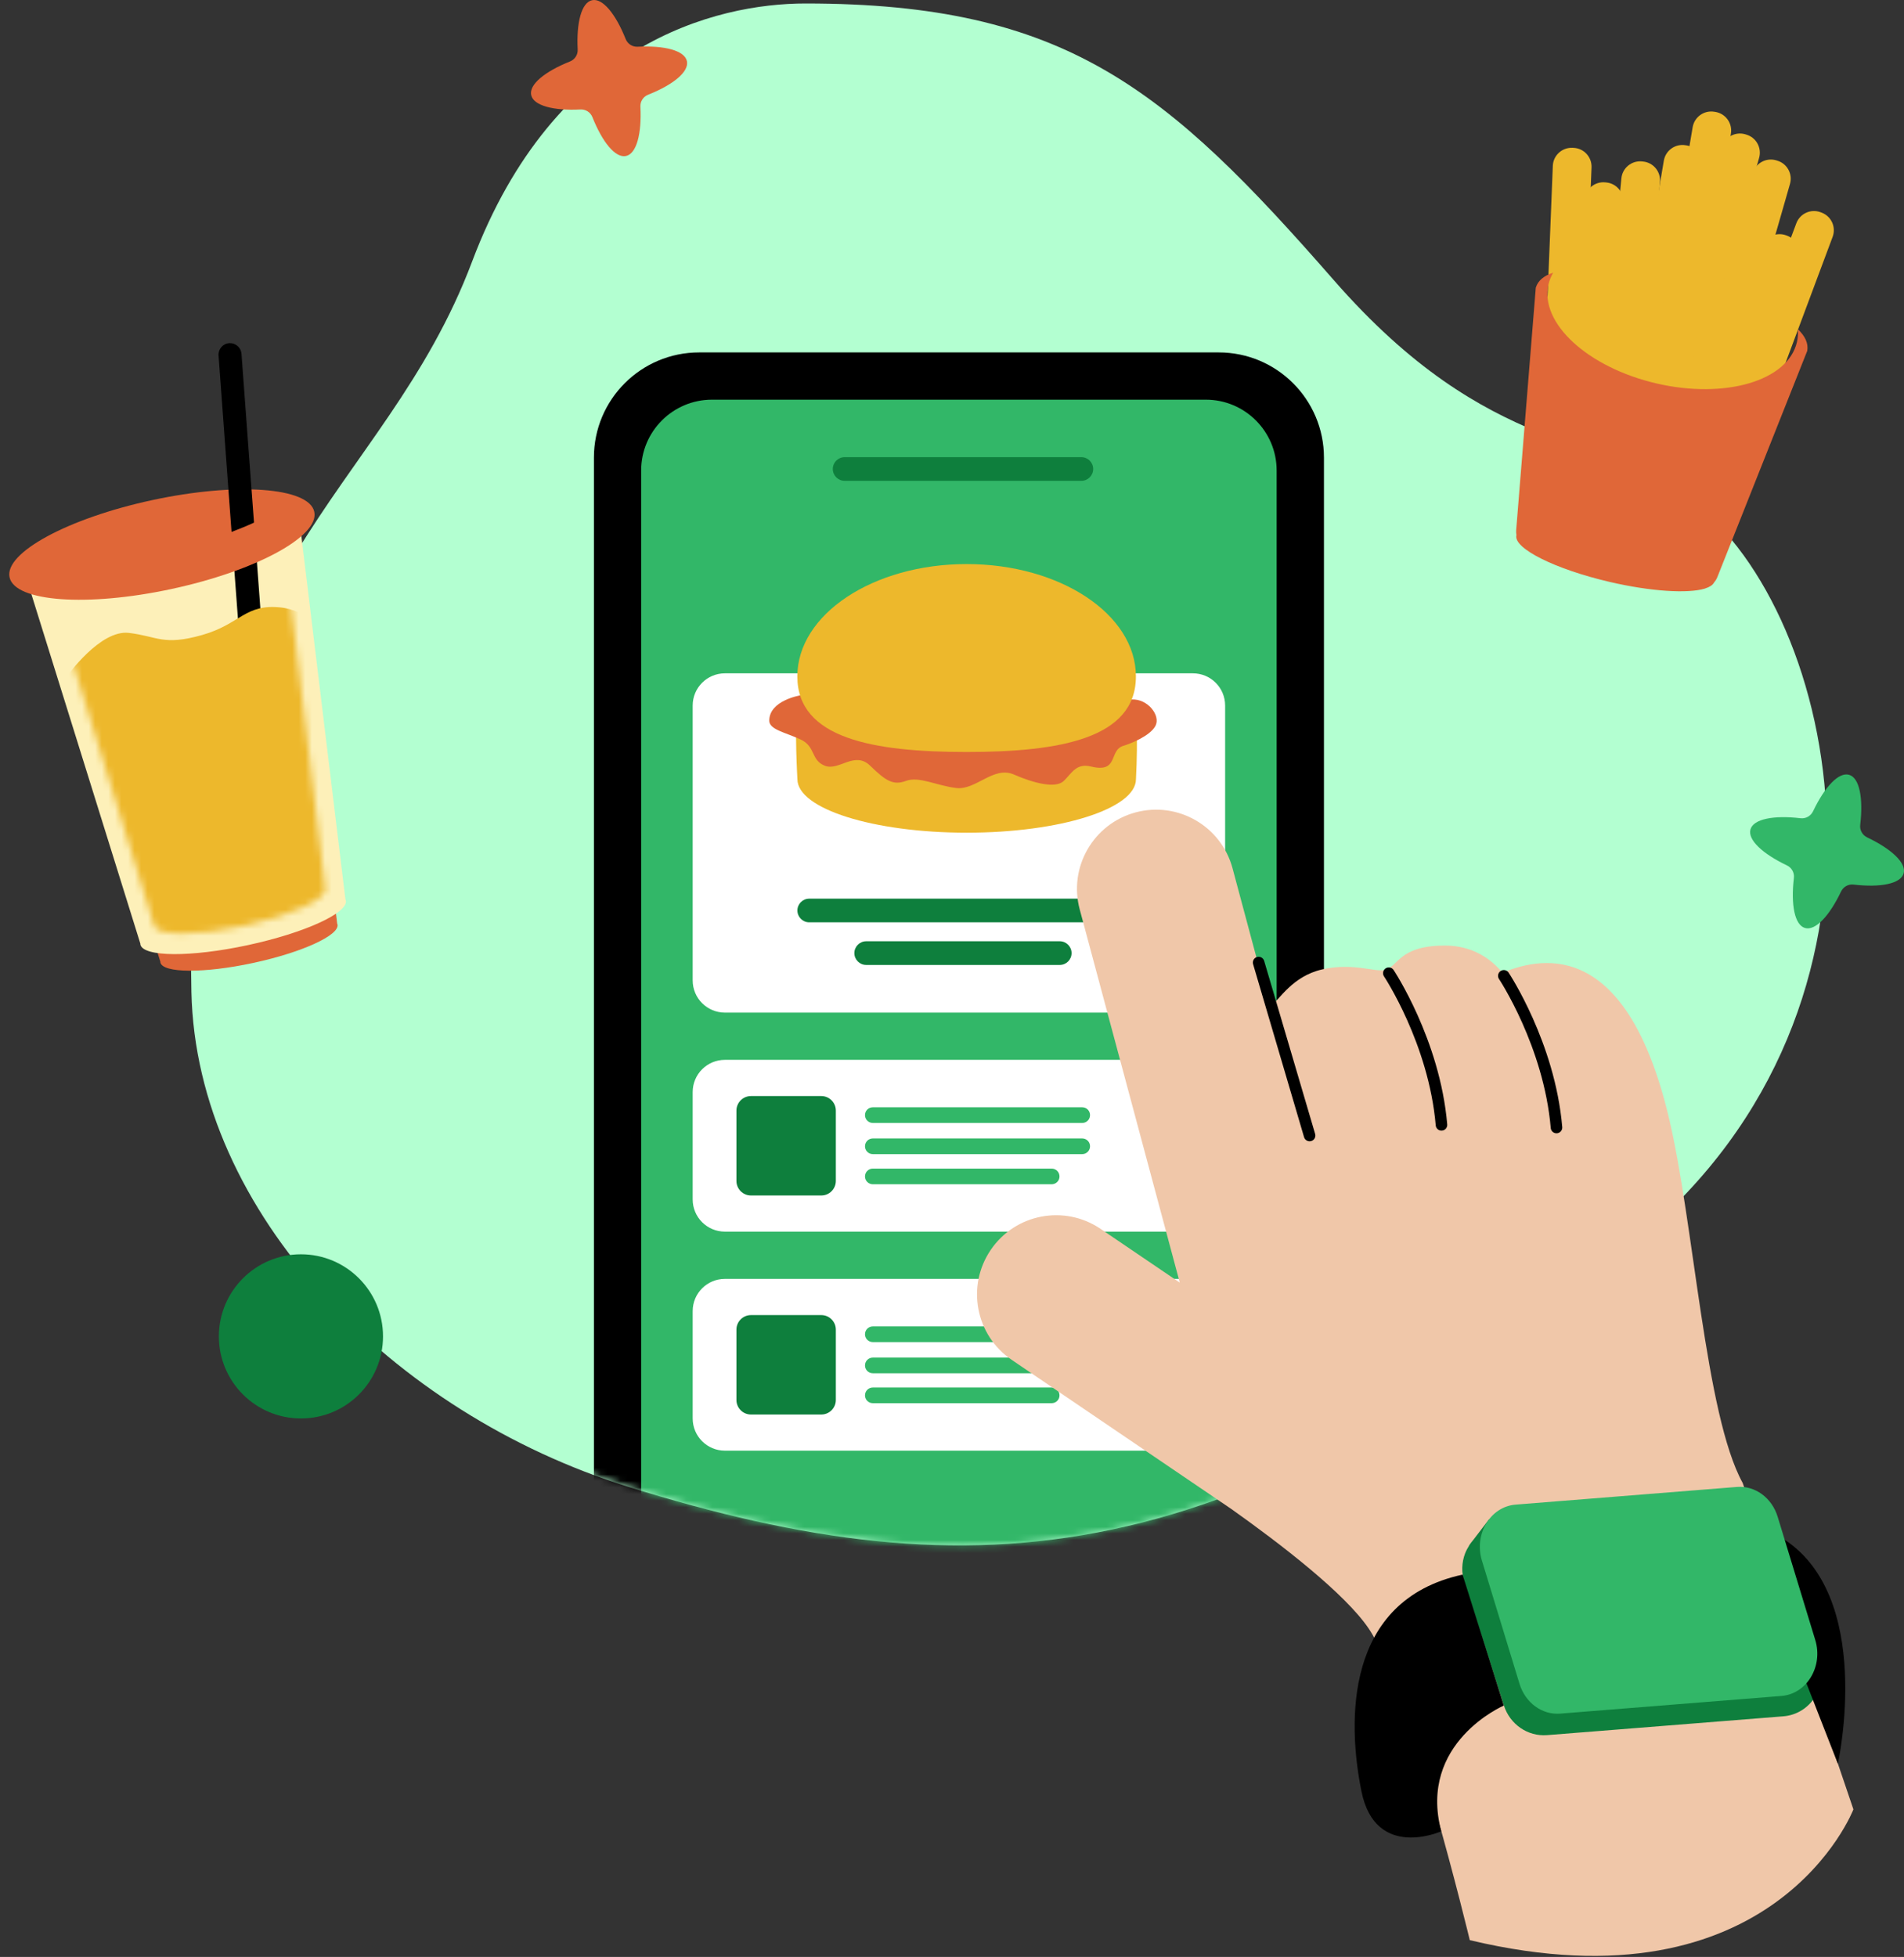 <svg width="290" height="298" viewBox="0 0 290 298" fill="none" xmlns="http://www.w3.org/2000/svg">
<rect x="0" y="0" width="290" height="298" fill="#333333" stroke="none"/>
<path d="M71.915 39.806C84.424 6.583 109.005 0.521 122.724 0.53C162.358 0.538 177.663 13.491 203.124 42.628C227 69.954 244.038 65.834 257.749 76.321C280.1 93.429 292.801 152.487 249.5 188.602C188.116 239.812 148.682 242.922 95.634 226.389C59.859 215.239 29.877 184.769 29.154 151.033C27.761 85.851 58.387 75.737 71.915 39.806Z" fill="#B3FFD1"/>
<path d="M262.557 72.236L262.392 72.175C260.911 71.618 260.162 69.971 260.71 68.49L273.602 33.996C274.16 32.515 275.806 31.766 277.287 32.315L277.452 32.376C278.933 32.933 279.682 34.58 279.133 36.06L266.242 70.555C265.684 72.036 264.038 72.793 262.557 72.236Z" fill="#EDB82C"/>
<path d="M258.245 67.759L258.08 67.707C256.564 67.271 255.684 65.686 256.12 64.161L266.964 26.366C267.4 24.85 268.985 23.97 270.51 24.406L270.675 24.458C272.191 24.894 273.071 26.479 272.635 28.003L261.782 65.799C261.346 67.323 259.761 68.194 258.245 67.759Z" fill="#EDB82C"/>
<path d="M256.433 78.09L256.268 78.029C254.787 77.471 254.038 75.825 254.587 74.344L268.358 37.515C268.916 36.034 270.562 35.285 272.043 35.834L272.208 35.895C273.689 36.453 274.438 38.099 273.89 39.58L260.118 76.408C259.569 77.898 257.914 78.647 256.433 78.09Z" fill="#EDB82C"/>
<path d="M253.541 63.795L253.376 63.743C251.86 63.307 250.981 61.722 251.416 60.198L262.261 22.402C262.696 20.887 264.282 20.007 265.806 20.442L265.972 20.494C267.487 20.93 268.367 22.515 267.932 24.04L257.087 61.835C256.651 63.36 255.066 64.231 253.541 63.795Z" fill="#EDB82C"/>
<path d="M249.413 66.566L249.238 66.539C247.679 66.278 246.625 64.797 246.887 63.238L253.42 24.467C253.681 22.908 255.162 21.854 256.721 22.115L256.895 22.141C258.454 22.402 259.508 23.883 259.247 25.442L252.714 64.214C252.453 65.773 250.972 66.827 249.413 66.566Z" fill="#EDB82C"/>
<path d="M245.972 69.44L245.798 69.423C244.221 69.275 243.071 67.872 243.219 66.304L246.956 27.159C247.104 25.582 248.507 24.432 250.075 24.58L250.249 24.598C251.826 24.746 252.975 26.148 252.827 27.716L249.09 66.862C248.942 68.438 247.54 69.588 245.972 69.44Z" fill="#EDB82C"/>
<path d="M253.803 61.47L253.628 61.444C252.069 61.182 251.015 59.701 251.277 58.142L257.81 19.371C258.071 17.812 259.552 16.758 261.111 17.019L261.285 17.045C262.844 17.306 263.898 18.787 263.637 20.346L257.104 59.118C256.834 60.686 255.362 61.74 253.803 61.47Z" fill="#EDB82C"/>
<path d="M240.38 72.628L240.205 72.611C238.629 72.463 237.479 71.06 237.627 69.492L241.364 30.346C241.512 28.77 242.914 27.62 244.482 27.768L244.656 27.785C246.233 27.934 247.383 29.336 247.235 30.904L243.498 70.05C243.35 71.626 241.947 72.776 240.38 72.628Z" fill="#EDB82C"/>
<path d="M237.853 67.524L237.679 67.515C236.103 67.454 234.874 66.121 234.935 64.536L236.512 25.251C236.573 23.674 237.906 22.446 239.491 22.507L239.665 22.516C241.242 22.577 242.47 23.909 242.409 25.495L240.833 64.78C240.763 66.356 239.43 67.593 237.853 67.524Z" fill="#EDB82C"/>
<path d="M275.266 53.421C275.458 52.262 274.926 51.165 273.829 50.128C273.881 50.79 273.846 51.452 273.689 52.097C272.322 58.003 262.731 60.816 252.287 58.386C241.834 55.956 234.483 49.205 235.85 43.299C235.998 42.672 236.242 42.08 236.564 41.522C235.179 41.975 234.247 42.715 233.916 43.813L230.929 80.738C230.911 80.999 230.929 81.251 230.972 81.495C230.972 81.504 230.963 81.513 230.963 81.513C230.502 83.508 236.878 86.687 245.205 88.621C251.468 90.075 257.043 90.406 259.63 89.64C259.665 89.631 259.691 89.623 259.726 89.605C260.405 89.387 260.867 89.091 261.059 88.708C261.277 88.455 261.459 88.177 261.581 87.854L275.266 53.421Z" fill="#E06738"/>
<path d="M45.314 90.835L29.504 94.232L25.288 95.138L9.479 98.535L24.426 146.453C24.426 146.488 24.417 146.522 24.426 146.557C24.783 148.204 31.107 148.238 38.555 146.636C46.002 145.033 51.76 142.402 51.403 140.765C51.394 140.73 51.368 140.704 51.359 140.669L45.314 90.835Z" fill="#E06738"/>
<path d="M45.606 79.197L27.27 83.134L22.383 84.188L4.047 88.126L21.381 143.708C21.381 143.743 21.372 143.787 21.381 143.83C21.791 145.738 29.125 145.782 37.766 143.917C46.407 142.053 53.079 139.013 52.67 137.106C52.661 137.071 52.635 137.036 52.618 137.001L45.606 79.197Z" fill="#FDF0B9"/>
<path d="M38.655 100.207L38.245 100.234C37.392 100.294 36.642 99.659 36.581 98.796L35.562 85.059C35.501 84.206 36.137 83.457 37 83.396L37.409 83.37C38.263 83.309 39.012 83.945 39.073 84.807L40.092 98.544C40.144 99.397 39.508 100.146 38.655 100.207Z" fill="black"/>
<path d="M26.116 89.692C38.933 86.939 48.672 81.676 47.869 77.937C47.066 74.197 36.024 73.398 23.207 76.151C10.39 78.904 0.651 84.167 1.454 87.906C2.257 91.645 13.299 92.445 26.116 89.692Z" fill="#E06738"/>
<mask id="mask0_3_517" style="mask-type:alpha" maskUnits="userSpaceOnUse" x="8" y="86" width="42" height="57">
<path d="M43.66 86.615L28.364 89.923L24.288 90.808L8.993 94.116L23.453 140.81C23.453 140.84 23.445 140.876 23.453 140.913C23.794 142.515 29.912 142.552 37.12 140.986C44.328 139.42 49.894 136.866 49.552 135.263C49.545 135.234 49.523 135.205 49.509 135.176L43.66 86.615Z" fill="#A03AB4"/>
</mask>
<g mask="url(#mask0_3_517)">
<path d="M10.232 102.951C10.232 102.951 15.258 95.852 19.63 96.375C24.012 96.897 24.848 98.37 30.754 96.706C36.66 95.033 37.304 91.897 42.809 92.507C46.668 92.934 51.015 96.697 51.015 96.697L54.229 146.383L20.345 153.665L10.232 102.951Z" fill="#EDB82C"/>
</g>
<path d="M36.747 53.631C36.764 53.718 36.773 53.797 36.782 53.884L37.888 68.849L38.689 79.581C37.635 80.068 36.486 80.539 35.266 81L34.369 68.84L33.289 54.137C33.219 53.17 33.933 52.325 34.909 52.255C35.78 52.194 36.564 52.795 36.747 53.631Z" fill="black"/>
<mask id="mask1_3_517" style="mask-type:alpha" maskUnits="userSpaceOnUse" x="29" y="0" width="250" height="236">
<path d="M71.915 39.806C84.424 6.583 109.005 0.521 122.724 0.53C162.358 0.538 177.663 13.491 203.124 42.628C227 69.954 244.038 65.834 257.749 76.321C280.1 93.429 292.801 152.487 249.5 188.602C188.116 239.812 148.682 242.922 95.634 226.389C59.859 215.239 29.877 184.769 29.154 151.033C27.761 85.851 58.387 75.737 71.915 39.806Z" fill="#FFF3F3"/>
</mask>
<g mask="url(#mask1_3_517)">
<path d="M106.488 53.665H185.624C194.474 53.665 201.652 60.842 201.652 69.692V235.814C201.652 244.664 194.474 251.841 185.624 251.841H106.488C97.638 251.841 90.46 244.664 90.46 235.814V69.684C90.46 60.834 97.638 53.665 106.488 53.665Z" fill="black"/>
<path d="M108.448 60.86H183.656C189.614 60.86 194.448 65.694 194.448 71.652V233.845C194.448 239.803 189.614 244.638 183.656 244.638H108.448C102.49 244.638 97.655 239.803 97.655 233.845V71.652C97.655 65.686 102.49 60.86 108.448 60.86Z" fill="#32B768"/>
<path d="M110.408 102.532H181.696C184.405 102.532 186.6 104.727 186.6 107.436V149.291C186.6 152 184.405 154.195 181.696 154.195H110.408C107.699 154.195 105.503 152 105.503 149.291V107.436C105.503 104.727 107.699 102.532 110.408 102.532Z" fill="white"/>
<path d="M110.408 161.39H181.696C184.405 161.39 186.6 163.585 186.6 166.294V182.644C186.6 185.353 184.405 187.548 181.696 187.548H110.408C107.699 187.548 105.503 185.353 105.503 182.644V166.294C105.503 163.585 107.699 161.39 110.408 161.39Z" fill="white"/>
<path d="M110.408 194.743H181.696C184.405 194.743 186.6 196.938 186.6 199.647V215.997C186.6 218.706 184.405 220.901 181.696 220.901H110.408C107.699 220.901 105.503 218.706 105.503 215.997V199.647C105.503 196.938 107.699 194.743 110.408 194.743Z" fill="white"/>
<mask id="mask2_3_517" style="mask-type:alpha" maskUnits="userSpaceOnUse" x="97" y="60" width="98" height="185">
<path d="M108.448 60.86H183.656C189.614 60.86 194.448 65.694 194.448 71.652V233.845C194.448 239.803 189.614 244.638 183.656 244.638H108.448C102.49 244.638 97.655 239.803 97.655 233.845V71.652C97.655 65.686 102.49 60.86 108.448 60.86Z" fill="white"/>
</mask>
<g mask="url(#mask2_3_517)">
<path d="M110.408 228.096H181.696C184.405 228.096 186.6 230.291 186.6 233V249.35C186.6 252.059 184.405 254.254 181.696 254.254H110.408C107.699 254.254 105.503 252.059 105.503 249.35V233C105.503 230.3 107.699 228.096 110.408 228.096Z" fill="#32B768"/>
</g>
<path d="M173.011 107.819H121.453C120.991 110.633 121.453 118.646 121.453 118.646C121.453 123.15 132.994 126.8 147.236 126.8C161.478 126.8 173.02 123.15 173.02 118.646C173.359 112.261 173.011 107.819 173.011 107.819Z" fill="#EDB82C"/>
<path d="M172.367 106.512C174.814 106.382 176.809 108.96 175.99 110.528C175.163 112.096 172.114 113.272 171.112 113.568C168.821 114.247 170.476 117.767 166.165 116.721C163.935 116.181 163.273 117.697 162.036 118.908C160.799 120.118 157.497 119.274 154.405 117.932C151.313 116.599 148.63 120.362 145.633 119.997C142.646 119.631 139.963 118.176 138.003 118.908C136.043 119.639 134.911 118.908 132.533 116.599C130.163 114.291 127.785 117.453 125.625 116.599C123.456 115.746 124.284 113.681 121.914 112.592C119.545 111.504 117.167 111.094 117.167 109.735C117.167 106.66 121.871 105.894 121.871 105.894L172.367 106.512Z" fill="#E06738"/>
<path d="M173.011 103.002C173.011 112.444 161.469 114.509 147.227 114.509C132.985 114.509 121.444 112.453 121.444 103.002C121.444 93.551 132.985 85.894 147.227 85.894C161.469 85.894 173.011 93.551 173.011 103.002Z" fill="#EDB82C"/>
<path d="M164.701 73.219H128.648C127.655 73.219 126.844 72.409 126.844 71.416C126.844 70.423 127.655 69.613 128.648 69.613H164.701C165.694 69.613 166.504 70.423 166.504 71.416C166.504 72.409 165.694 73.219 164.701 73.219Z" fill="#0E7F3D"/>
<path d="M170.084 140.449H123.256C122.263 140.449 121.453 139.639 121.453 138.646C121.453 137.653 122.263 136.843 123.256 136.843H170.093C171.086 136.843 171.896 137.653 171.896 138.646C171.896 139.639 171.086 140.449 170.084 140.449Z" fill="#0E7F3D"/>
<path d="M161.409 146.939H131.932C130.939 146.939 130.128 146.129 130.128 145.136C130.128 144.142 130.939 143.332 131.932 143.332H161.409C162.402 143.332 163.212 144.142 163.212 145.136C163.212 146.129 162.41 146.939 161.409 146.939Z" fill="#0E7F3D"/>
<path d="M125.094 182.043H114.38C113.16 182.043 112.167 181.05 112.167 179.83V169.116C112.167 167.897 113.16 166.904 114.38 166.904H125.094C126.313 166.904 127.306 167.897 127.306 169.116V179.83C127.306 181.05 126.313 182.043 125.094 182.043Z" fill="#0E7F3D"/>
<path d="M164.832 170.998H132.942C132.28 170.998 131.749 170.466 131.749 169.804C131.749 169.142 132.28 168.611 132.942 168.611H164.832C165.494 168.611 166.025 169.142 166.025 169.804C166.025 170.466 165.494 170.998 164.832 170.998Z" fill="#32B768"/>
<path d="M164.832 175.745H132.942C132.28 175.745 131.749 175.213 131.749 174.551C131.749 173.889 132.28 173.358 132.942 173.358H164.832C165.494 173.358 166.025 173.889 166.025 174.551C166.025 175.205 165.494 175.745 164.832 175.745Z" fill="#32B768"/>
<path d="M160.18 180.335H132.942C132.28 180.335 131.749 179.804 131.749 179.142C131.749 178.48 132.28 177.949 132.942 177.949H160.18C160.843 177.949 161.374 178.48 161.374 179.142C161.383 179.795 160.843 180.335 160.18 180.335Z" fill="#32B768"/>
<path d="M125.094 215.396H114.38C113.16 215.396 112.167 214.403 112.167 213.183V202.469C112.167 201.25 113.16 200.257 114.38 200.257H125.094C126.313 200.257 127.306 201.25 127.306 202.469V213.183C127.306 214.403 126.313 215.396 125.094 215.396Z" fill="#0E7F3D"/>
<path d="M164.832 204.368H132.942C132.28 204.368 131.749 203.837 131.749 203.175C131.749 202.513 132.28 201.981 132.942 201.981H164.832C165.494 201.981 166.025 202.513 166.025 203.175C166.025 203.837 165.494 204.368 164.832 204.368Z" fill="#32B768"/>
<path d="M164.832 209.115H132.942C132.28 209.115 131.749 208.584 131.749 207.922C131.749 207.26 132.28 206.729 132.942 206.729H164.832C165.494 206.729 166.025 207.26 166.025 207.922C166.025 208.584 165.494 209.115 164.832 209.115Z" fill="#32B768"/>
<path d="M160.18 213.671H132.942C132.28 213.671 131.749 213.14 131.749 212.478C131.749 211.816 132.28 211.284 132.942 211.284H160.18C160.843 211.284 161.374 211.816 161.374 212.478C161.383 213.131 160.843 213.671 160.18 213.671Z" fill="#32B768"/>
</g>
<path d="M265.432 225.823C259.674 215.37 258.036 186.163 254.125 169.935C247.801 143.672 235.493 145.388 228.908 148.097C228.681 148.193 226.146 143.986 220.066 143.986C212.897 143.986 212.958 147.348 210.833 147.723C209.239 148.001 205.946 146.573 201.382 147.618C196.791 148.672 194.927 152.2 193.394 153.35L187.732 132.226C186.008 125.798 179.396 121.983 172.968 123.707C166.539 125.432 162.724 132.043 164.449 138.472L179.692 195.309L167.637 187.13C162.132 183.393 154.632 184.821 150.895 190.335C147.158 195.84 148.587 203.34 154.1 207.077L187.523 229.769C195.075 235.126 204.875 242.66 208.481 248.009C214.666 257.181 223.864 295.438 223.864 295.438C270.371 306.536 282.295 275.526 282.295 275.526L265.432 225.823Z" fill="#F0C7A9"/>
<path d="M277.156 252.8L271.137 234.045C270.214 231.171 267.496 229.307 264.561 229.542L228.568 232.408C228.124 232.443 227.706 232.539 227.305 232.66L226.826 231.319L224.317 234.594C224.152 234.795 223.986 234.995 223.847 235.213L223.76 235.335L223.768 235.352C223.525 235.735 223.307 236.145 223.141 236.572C222.636 237.913 222.558 239.455 223.045 240.962L229.065 259.716C229.988 262.59 232.706 264.454 235.641 264.219L271.634 261.353C275.736 261.022 278.454 256.824 277.156 252.8Z" fill="#0E7F3D"/>
<path d="M274.343 254.289L279.926 268.575C279.926 268.575 285.701 242.66 271.146 234.045L274.343 254.289Z" fill="black"/>
<path d="M271.337 258.253L237.627 260.944C234.874 261.162 232.322 259.289 231.442 256.415L225.711 237.634C224.483 233.601 227 229.42 230.859 229.115L264.569 226.424C267.322 226.206 269.874 228.079 270.754 230.953L276.485 249.734C277.714 253.767 275.187 257.948 271.337 258.253Z" fill="#32B768"/>
<path d="M229.047 259.716C229.047 259.716 215.946 265.343 219.517 278.862C219.517 278.862 209.5 283.348 207.366 272.782C205.223 262.225 204.753 243.679 222.767 239.777L229.047 259.716Z" fill="black"/>
<path d="M191.704 146.573L199.466 172.914" stroke="black" stroke-width="1.756" stroke-miterlimit="10" stroke-linecap="round"/>
<path d="M211.53 148.193C211.53 148.193 218.472 158.637 219.552 171.294" stroke="black" stroke-width="1.756" stroke-miterlimit="10" stroke-linecap="round"/>
<path d="M229.047 148.594C229.047 148.594 235.99 159.038 237.07 171.694" stroke="black" stroke-width="1.756" stroke-miterlimit="10" stroke-linecap="round"/>
<path d="M45.837 215.998C52.74 215.998 58.337 210.402 58.337 203.498C58.337 196.595 52.74 190.999 45.837 190.999C38.933 190.999 33.337 196.595 33.337 203.498C33.337 210.402 38.933 215.998 45.837 215.998Z" fill="#0E7F3D"/>
<path d="M289.943 133.002C290.396 131.416 288.097 129.282 284.386 127.514C283.663 127.166 283.236 126.408 283.332 125.606C283.811 121.521 283.219 118.437 281.633 117.985C280.048 117.532 277.914 119.831 276.146 123.542C275.797 124.265 275.039 124.692 274.238 124.596C270.153 124.117 267.069 124.709 266.616 126.295C266.163 127.88 268.463 130.014 272.174 131.782C272.897 132.131 273.323 132.888 273.228 133.69C272.748 137.775 273.341 140.859 274.926 141.312C276.511 141.765 278.646 139.465 280.414 135.754C280.762 135.031 281.52 134.605 282.321 134.7C286.398 135.179 289.482 134.587 289.943 133.002Z" fill="#32B768"/>
<path d="M104.624 9.31C104.275 7.699 101.235 6.906 97.124 7.115C96.322 7.158 95.591 6.688 95.294 5.939C93.77 2.115 91.784 -0.315 90.181 0.033C88.57 0.382 87.777 3.422 87.986 7.533C88.03 8.334 87.559 9.066 86.81 9.362C82.986 10.887 80.556 12.873 80.904 14.475C81.253 16.087 84.293 16.88 88.404 16.671C89.206 16.627 89.937 17.097 90.234 17.846C91.758 21.67 93.744 24.101 95.347 23.752C96.958 23.404 97.751 20.364 97.542 16.252C97.498 15.451 97.969 14.719 98.718 14.423C102.542 12.908 104.972 10.921 104.624 9.31Z" fill="#E06738"/>
</svg>
